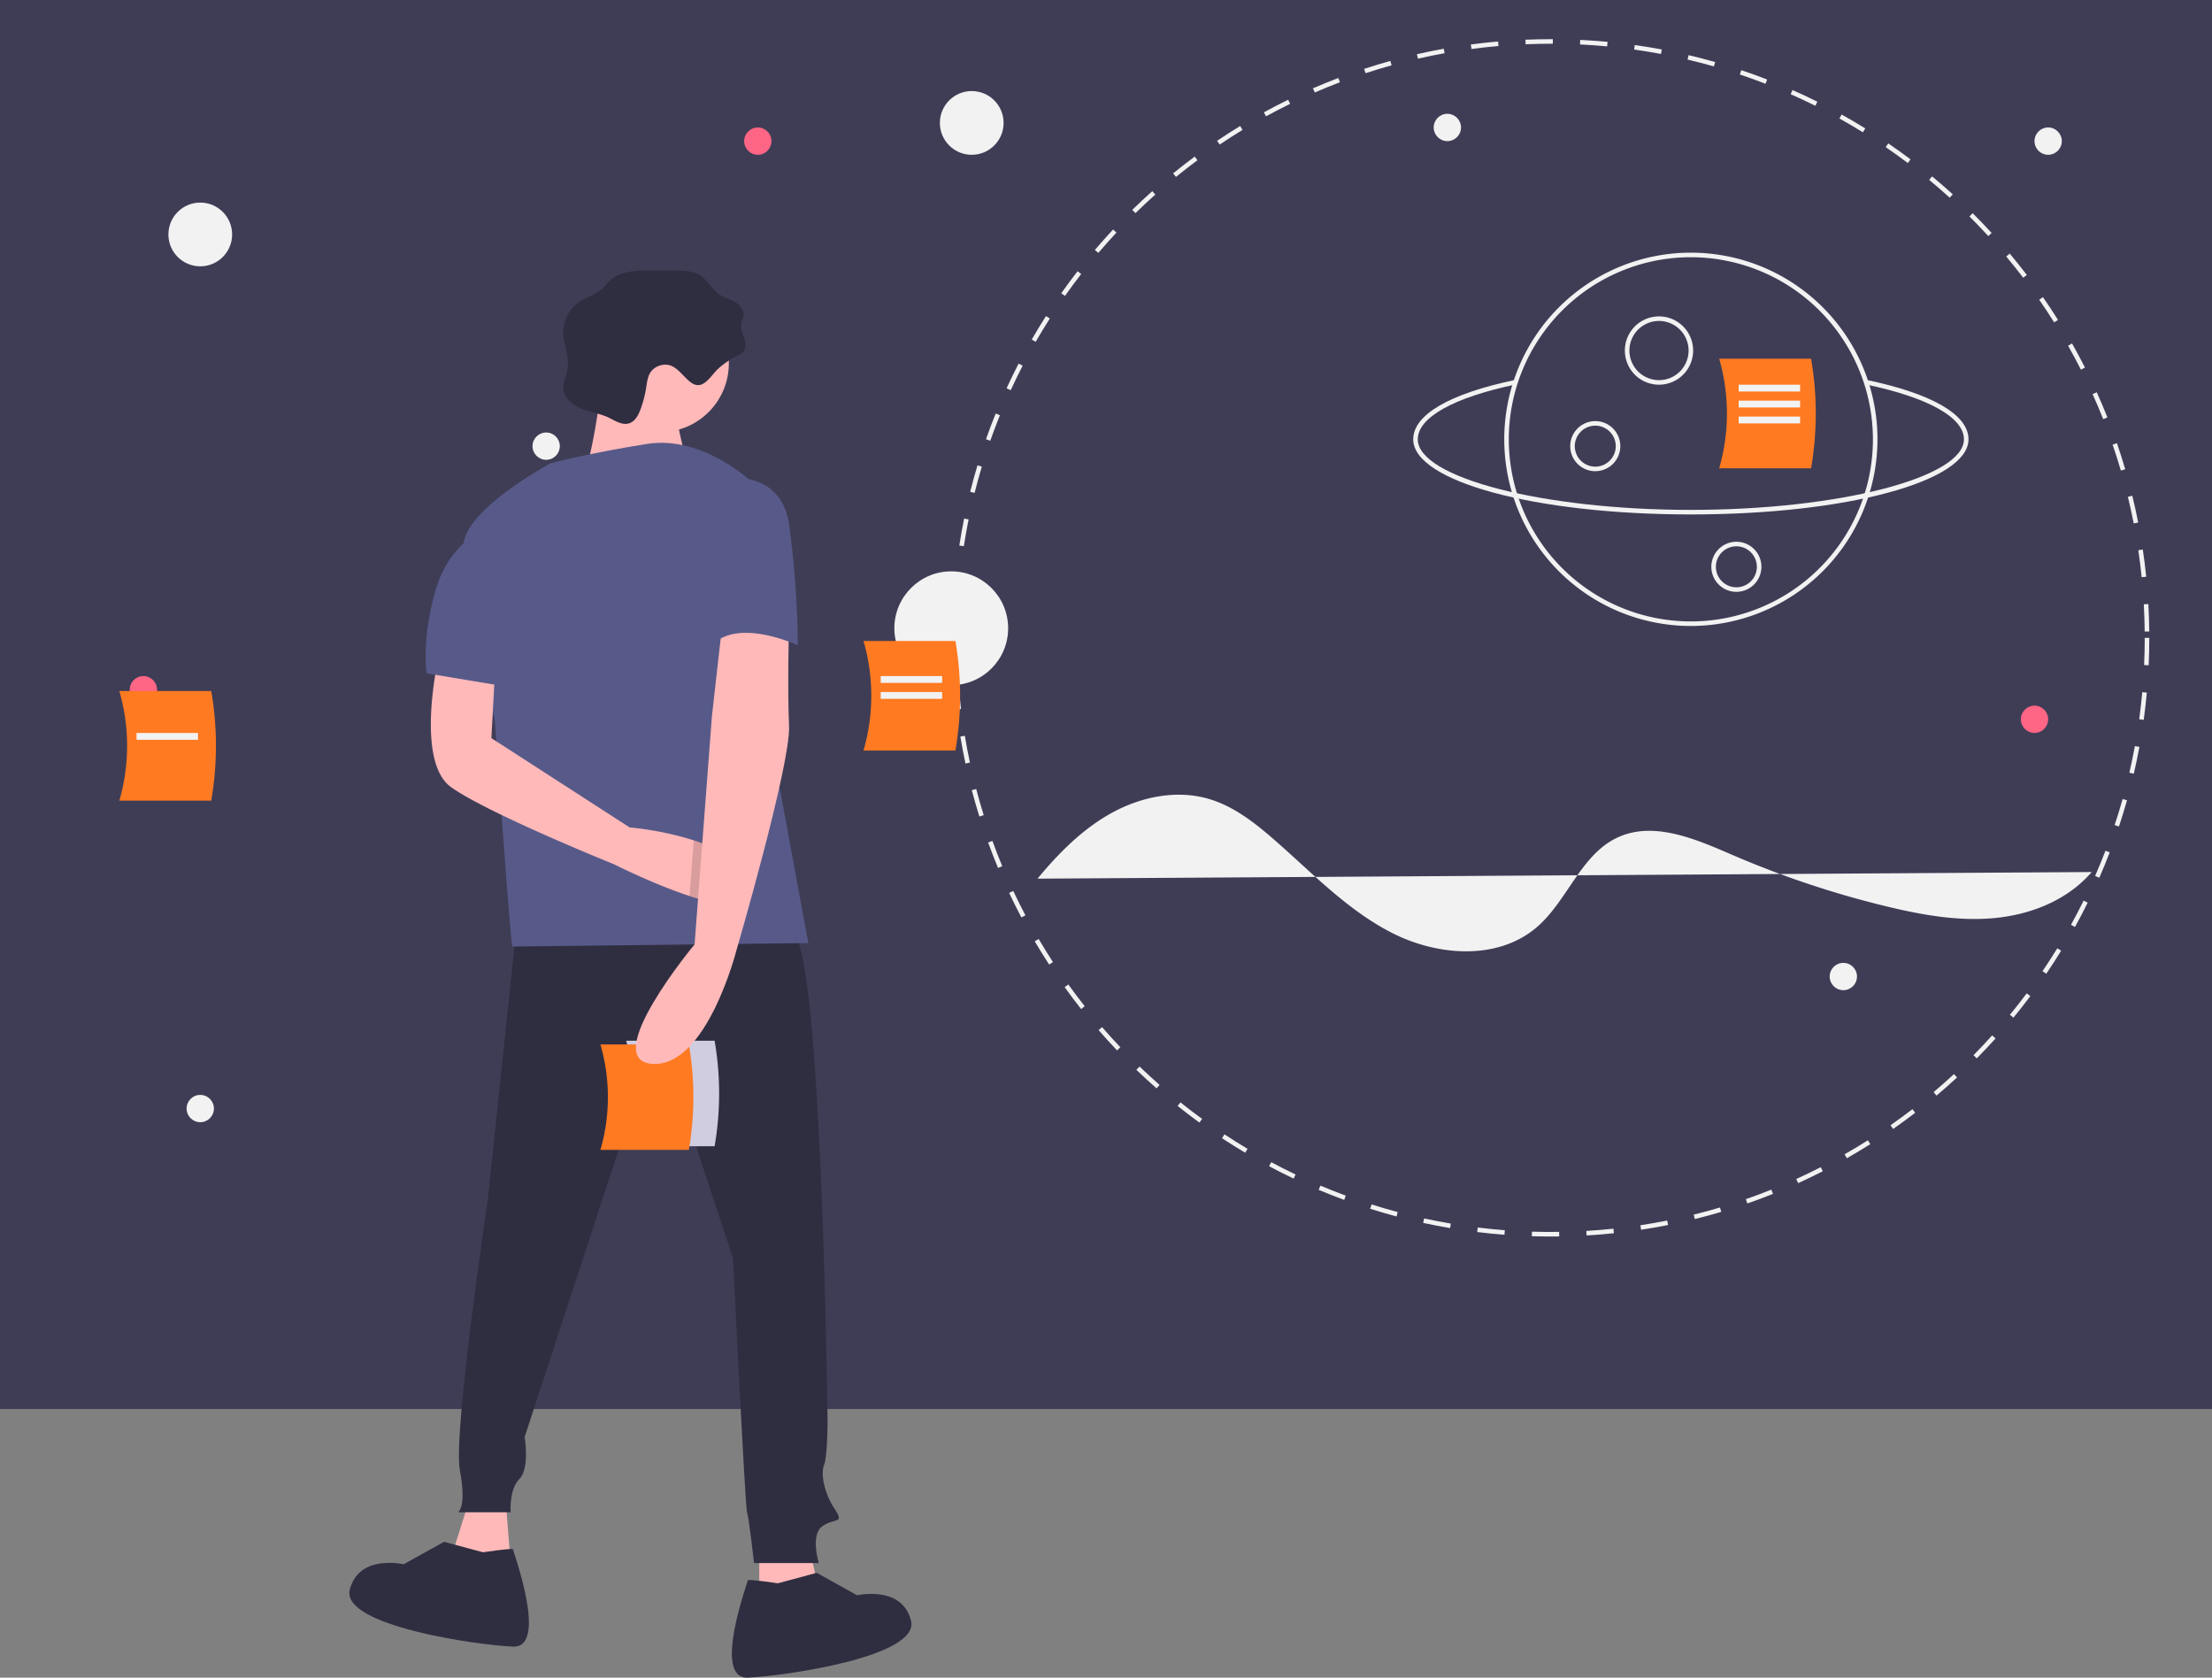 <svg id="a12144e9-3c86-4872-a88a-b0ed4a062895" data-name="Layer 1" xmlns="http://www.w3.org/2000/svg" width="972" height="737.014" viewBox="0 0 972 737.014"><rect x="0" y="0" width="972" height="737.014" fill="#808080" stroke="none"/><title>master_plan</title><rect width="972" height="619" fill="#3f3d56"/><circle cx="88" cy="103" r="14" fill="#f2f2f2"/><circle cx="427" cy="54" r="14" fill="#f2f2f2"/><circle cx="418" cy="276" r="25" fill="#f2f2f2"/><circle cx="333" cy="62" r="6" fill="#ff6584"/><circle cx="63" cy="303" r="6" fill="#ff6584"/><circle cx="894" cy="316" r="6" fill="#ff6584"/><circle cx="240" cy="196" r="6" fill="#f2f2f2"/><circle cx="900" cy="62" r="6" fill="#f2f2f2"/><circle cx="88" cy="487" r="6" fill="#f2f2f2"/><circle cx="810" cy="429" r="6" fill="#f2f2f2"/><circle cx="636" cy="56" r="6" fill="#f2f2f2"/><path d="M843,250.493a15,15,0,1,1,15-15A15.017,15.017,0,0,1,843,250.493Zm0-28a13,13,0,1,0,13,13A13.015,13.015,0,0,0,843,222.493Z" transform="translate(-114 -81.493)" fill="#f2f2f2"/><path d="M815,288.493a11,11,0,1,1,11-11A11.012,11.012,0,0,1,815,288.493Zm0-20a9,9,0,1,0,9,9A9.01,9.01,0,0,0,815,268.493Z" transform="translate(-114 -81.493)" fill="#f2f2f2"/><path d="M877,341.493a11,11,0,1,1,11-11A11.012,11.012,0,0,1,877,341.493Zm0-20a9,9,0,1,0,9,9A9.01,9.01,0,0,0,877,321.493Z" transform="translate(-114 -81.493)" fill="#f2f2f2"/><path d="M857,356.493a82,82,0,1,1,82-82A82.093,82.093,0,0,1,857,356.493Zm0-162a80,80,0,1,0,80,80A80.09,80.09,0,0,0,857,194.493Z" transform="translate(-114 -81.493)" fill="#f2f2f2"/><path d="M857,307.493c-68.411,0-122-14.495-122-33,0-10.783,15.905-20.048,44.786-26.09l.41,1.958C752.744,256.103,737,264.899,737,274.493c0,16.804,54.953,31,120,31s120-14.196,120-31c0-9.612-15.798-18.419-43.343-24.163l.408-1.958C963.042,254.415,979,263.691,979,274.493,979,292.998,925.411,307.493,857,307.493Z" transform="translate(-114 -81.493)" fill="#f2f2f2"/><path d="M795.441,624.709c-2.774,0-5.577-.044-8.328-.13l.062-1.998c3.95.123,7.981.157,11.95.103l.027,2Q797.3,624.709,795.441,624.709Zm15.745-.464-.117-1.996c3.956-.233,7.963-.562,11.909-.975l.209,1.988C819.211,623.68,815.173,624.011,811.186,624.245Zm-36.096-.312c-3.989-.306-8.021-.706-11.982-1.192l.244-1.984c3.932.481,7.932.88,11.891,1.183Zm60.039-2.199-.3-1.977c3.931-.597,7.892-1.289,11.77-2.06l.39,1.961C843.081,620.436,839.09,621.134,835.129,621.735Zm-83.935-.731c-3.941-.668-7.919-1.436-11.823-2.283l.424-1.955c3.875.842,7.822,1.604,11.733,2.266Zm107.548-3.962-.48-1.941c3.858-.954,7.738-2.009,11.532-3.134l.568,1.918C866.54,615.018,862.63,616.08,858.743,617.041Zm-131.076-1.146c-3.866-1.028-7.756-2.159-11.562-3.363l.603-1.906c3.778,1.194,7.638,2.316,11.474,3.336Zm154.158-5.701-.656-1.889c3.744-1.302,7.51-2.709,11.194-4.184l.742,1.857C889.393,607.464,885.598,608.882,881.825,610.194Zm-177.146-1.566c-3.754-1.38-7.532-2.869-11.228-4.426l.776-1.844c3.667,1.545,7.416,3.022,11.142,4.393ZM904.154,601.259l-.828-1.82c3.596-1.634,7.21-3.378,10.742-5.184l.91,1.781C911.419,597.856,907.777,599.613,904.154,601.259Zm-221.71-1.994c-3.609-1.72-7.231-3.549-10.766-5.438l.942-1.764c3.508,1.874,7.102,3.689,10.684,5.396Zm243.109-8.944-.99-1.736c3.448-1.968,6.891-4.036,10.229-6.148l1.068,1.689C932.496,586.254,929.028,588.339,925.552,590.321Zm-264.376-2.418c-3.433-2.042-6.87-4.195-10.216-6.399l1.101-1.67c3.32,2.188,6.731,4.324,10.138,6.351Zm284.699-10.439-1.145-1.639c3.247-2.269,6.487-4.645,9.631-7.061l1.219,1.586C952.414,572.784,949.148,575.178,945.876,577.463Zm-304.826-2.816c-3.228-2.345-6.453-4.801-9.585-7.302l1.248-1.562c3.108,2.481,6.309,4.919,9.512,7.245ZM964.953,562.801l-1.289-1.529c3.026-2.554,6.038-5.215,8.953-7.91l1.357,1.469C971.038,557.546,968.003,560.228,964.953,562.801Zm-342.728-3.186c-3.006-2.633-5.993-5.371-8.877-8.14l1.385-1.443c2.862,2.748,5.826,5.466,8.81,8.079Zm360.401-13.161-1.424-1.404c2.79-2.827,5.55-5.753,8.201-8.695l1.486,1.338C988.217,540.658,985.437,543.606,982.626,546.454Zm-377.773-3.512c-2.758-2.9-5.482-5.898-8.097-8.91l1.511-1.311c2.594,2.989,5.297,5.964,8.035,8.842Zm393.893-14.38-1.545-1.27c2.521-3.067,5.002-6.232,7.378-9.409l1.602,1.197C1003.787,522.282,1001.286,525.473,998.746,528.563Zm-409.671-3.797c-2.477-3.13-4.916-6.361-7.25-9.604l1.623-1.168c2.316,3.218,4.736,6.425,7.195,9.532Zm424.1-15.497-1.654-1.123c2.23-3.284,4.415-6.664,6.492-10.048l1.705,1.047C1017.623,502.554,1015.421,505.96,1013.174,509.269Zm-438.151-4.029c-2.179-3.341-4.312-6.778-6.34-10.22l1.723-1.016c2.013,3.415,4.129,6.827,6.292,10.142Zm450.766-16.511-1.75-.967c1.92-3.475,3.785-7.043,5.546-10.606l1.793.887C1029.605,481.632,1027.724,485.228,1025.79,488.729Zm-462.971-4.205c-1.865-3.525-3.674-7.143-5.375-10.75l1.809-.854c1.689,3.58,3.483,7.17,5.334,10.668Zm473.651-17.416-1.832-.803c1.594-3.64,3.124-7.367,4.549-11.078l1.867.717C1039.619,459.684,1038.076,463.44,1036.47,467.108Zm-483.902-4.315c-1.533-3.68-3.001-7.444-4.364-11.19l1.88-.684c1.352,3.718,2.809,7.453,4.33,11.104Zm492.551-18.216-1.898-.629c1.248-3.761,2.426-7.604,3.5-11.426l1.926.541C1047.563,436.913,1046.376,440.787,1045.119,444.576ZM544.352,440.194c-1.19-3.812-2.308-7.705-3.323-11.574l1.935-.508c1.007,3.84,2.117,7.704,3.298,11.486Zm507.286-18.795-1.948-.453c.896-3.854,1.714-7.791,2.434-11.698l1.967.361C1053.365,413.547,1052.54,417.513,1051.637,421.399Zm-513.394-4.494c-.834-3.906-1.589-7.886-2.243-11.83l1.973-.328c.65,3.915,1.399,7.864,2.227,11.74Zm517.752-19.184-1.982-.271c.538-3.917.992-7.911,1.351-11.872l1.992.18C1056.995,389.749,1056.537,393.774,1055.996,397.721Zm-521.694-4.566c-.472-3.959-.859-7.991-1.151-11.984l1.995-.146c.29,3.964.674,7.965,1.143,11.895Zm523.869-19.409-1.998-.09c.178-3.963.269-7.982.269-11.946h2C1058.441,365.703,1058.35,369.753,1058.17,373.745Zm-525.626-4.602c-.068-2.452-.103-4.954-.104-7.435q0-2.309.04-4.608l2,.035q-.04,2.282-.04,4.573c0,2.462.035,4.945.103,7.38Zm523.882-10.225c-.041-3.965-.174-7.984-.394-11.946l1.996-.111c.222,3.992.355,8.041.397,12.036ZM534.955,345.196l-1.996-.125c.25-3.996.594-8.032,1.023-11.997l1.988.215C535.545,337.224,535.203,341.23,534.955,345.196Zm520.142-10.135c-.399-3.943-.896-7.932-1.477-11.858l1.979-.292c.584,3.956,1.085,7.975,1.488,11.948ZM537.528,321.443l-1.977-.306c.613-3.957,1.325-7.944,2.116-11.854l1.96.396C538.842,313.56,538.136,317.517,537.528,321.443Zm514.074-10.016c-.763-3.901-1.623-7.829-2.559-11.672l1.943-.473c.942,3.873,1.81,7.831,2.578,11.761ZM542.265,298.026l-1.94-.486c.971-3.874,2.047-7.779,3.197-11.609l1.915.575C544.296,290.306,543.229,294.182,542.265,298.026Zm503.685-9.813c-1.115-3.808-2.334-7.639-3.622-11.387l1.891-.65c1.299,3.777,2.527,7.638,3.651,11.475ZM549.15,275.113l-1.887-.663c1.329-3.781,2.764-7.58,4.265-11.291l1.855.75C551.893,267.591,550.469,271.361,549.15,275.113Zm489.033-9.495c-1.459-3.681-3.021-7.375-4.645-10.979l1.824-.821c1.636,3.633,3.21,7.355,4.68,11.063ZM558.127,252.915l-1.817-.835c1.67-3.638,3.448-7.286,5.284-10.842l1.777.917C561.548,245.685,559.784,249.305,558.127,252.915Zm470.269-9.036c-1.79-3.531-3.687-7.069-5.637-10.515l1.74-.985c1.966,3.473,3.876,7.038,5.68,10.596Zm-459.291-12.229-1.733-.998c1.995-3.464,4.099-6.932,6.254-10.306l1.686,1.076C573.171,224.771,571.083,228.212,569.104,231.65Zm447.541-8.535c-2.113-3.364-4.326-6.716-6.577-9.962l1.643-1.14c2.269,3.271,4.499,6.648,6.628,10.038ZM581.977,211.491l-1.635-1.152c2.306-3.27,4.716-6.529,7.167-9.688l1.58,1.226C586.657,205.012,584.264,208.246,581.977,211.491Zm421.064-7.992c-2.41-3.157-4.92-6.295-7.462-9.327l1.533-1.285c2.561,3.056,5.09,6.217,7.519,9.398ZM596.63,192.6l-1.522-1.297c2.587-3.039,5.284-6.064,8.015-8.991l1.462,1.364C601.875,186.582,599.198,189.584,596.63,192.6Zm391.07-7.408c-2.687-2.924-5.474-5.823-8.282-8.614l1.41-1.419c2.83,2.813,5.638,5.733,8.345,8.679Zm-374.765-10.064-1.398-1.43c2.86-2.798,5.819-5.564,8.795-8.221l1.332,1.492C618.71,169.606,615.773,172.351,612.935,175.128Zm357.818-6.78c-2.944-2.67-5.984-5.304-9.035-7.828l1.275-1.541c3.073,2.543,6.137,5.197,9.104,7.888ZM630.753,159.217l-1.263-1.551c3.093-2.519,6.29-5.003,9.502-7.384l1.191,1.606C636.996,154.251,633.823,156.717,630.753,159.217Zm321.582-6.107c-3.177-2.392-6.445-4.739-9.715-6.976l1.129-1.65c3.295,2.253,6.588,4.618,9.789,7.029Zm-302.399-8.11-1.116-1.659c3.311-2.228,6.719-4.409,10.13-6.484l1.039,1.709C656.603,140.624,653.221,142.789,649.935,144.999Zm282.659-5.391c-3.38-2.092-6.851-4.131-10.315-6.062l.973-1.747c3.492,1.945,6.989,4,10.396,6.107Zm-262.271-7.01-.96-1.755c3.502-1.917,7.094-3.776,10.674-5.527l.879,1.797C677.363,128.85,673.799,130.696,670.323,132.598Zm241.37-4.634c-3.559-1.773-7.204-3.486-10.835-5.091l.809-1.829c3.659,1.617,7.333,3.343,10.919,5.13ZM691.745,122.12l-.795-1.835c3.66-1.586,7.404-3.108,11.128-4.522l.71,1.87C699.092,119.036,695.377,120.546,691.745,122.12Zm198.052-3.834c-3.703-1.436-7.493-2.806-11.266-4.072l.637-1.896c3.801,1.276,7.62,2.656,11.352,4.104ZM714.053,113.649l-.623-1.9c3.801-1.246,7.679-2.419,11.525-3.486l.535,1.927C721.673,111.248,717.825,112.412,714.053,113.649ZM867.117,110.675c-3.814-1.087-7.705-2.1-11.563-3.01l.459-1.946c3.889.916,7.809,1.937,11.653,3.032Zm-130.042-3.416-.445-1.95c3.896-.89,7.866-1.701,11.797-2.41l.355,1.968C744.88,105.572,740.942,106.376,737.075,107.26Zm106.788-2.067c-3.895-.731-7.861-1.381-11.791-1.933l.277-1.98c3.96.556,7.958,1.211,11.883,1.948Zm-83.275-2.176-.265-1.982c3.959-.528,7.985-.973,11.967-1.319l.174,1.992C768.512,102.052,764.517,102.492,760.587,103.016Zm59.616-1.147c-3.939-.371-7.949-.657-11.919-.849l.098-1.998c3.999.194,8.039.482,12.009.856Zm-35.814-.929-.084-1.998c3.676-.153,7.422-.231,11.136-.232l.905.001-.006,2-.899-.001C791.755,100.71,788.037,100.788,784.389,100.94Z" transform="translate(-114 -81.493)" fill="#f2f2f2"/><path d="M569.914,467.498c9.366-11.33,19.941-21.981,32.848-29.018s28.455-10.159,42.547-5.975c10.52,3.124,19.486,9.996,27.784,17.176,17.002,14.712,32.679,31.555,52.733,41.721s46.478,12.063,63.511-2.612c13.481-11.615,19.228-31.732,35.327-39.313,15.869-7.473,34.27.552,50.373,7.506a421.231,421.231,0,0,0,67.648,22.63c15.66,3.799,31.791,6.711,47.832,5.183s32.142-7.95,42.604-20.205" transform="translate(-114 -81.493)" fill="#f2f2f2"/><path d="M493.446,411.216h40.377a141.218,141.218,0,0,0,0-48.141H493.446A86.622,86.622,0,0,1,493.446,411.216Z" transform="translate(-114 -81.493)" fill="#ff7a21"/><path d="M166.446,433.216h40.377a141.218,141.218,0,0,0,0-48.141H166.446A86.622,86.622,0,0,1,166.446,433.216Z" transform="translate(-114 -81.493)" fill="#ff7a21"/><path d="M869.446,287.216h40.377a141.218,141.218,0,0,0,0-48.141H869.446A86.622,86.622,0,0,1,869.446,287.216Z" transform="translate(-114 -81.493)" fill="#ff7a21"/><polygon points="206.688 657.431 198.225 684.361 224.385 686.669 222.077 657.431 206.688 657.431" fill="#ffb9b9"/><polygon points="333.644 678.205 333.644 715.138 363.651 715.138 355.188 678.205 333.644 678.205" fill="#ffb9b9"/><path d="M340.693,491.168,328.383,608.121s-15.389,103.103-12.311,119.261-.769,18.466-.769,18.466h23.083s-.769-10.003,3.847-14.619,2.308-18.466,2.308-18.466L403.017,534.256l33.085,100.025s5.386,110.028,6.155,111.567,3.078,22.313,3.078,22.313H473.804s-3.847-12.311,1.539-16.158,10.003-.769,5.386-7.694-6.155-15.389-4.617-19.236,1.539-19.236,1.539-19.236-2.308-207.745-15.389-214.67S340.693,491.168,340.693,491.168Z" transform="translate(-114 -81.493)" fill="#2f2e41"/><path d="M455.775,777.057s-13.157-1.973-13.157-1.316-15.788,43.417,0,42.759,75.65-9.21,71.703-24.997-23.682-11.183-23.682-11.183l-17.761-9.867Z" transform="translate(-114 -81.493)" fill="#2f2e41"/><path d="M326.241,763.432s13.157-1.973,13.157-1.316,15.788,43.417,0,42.759-75.65-9.21-71.703-24.997,23.682-11.183,23.682-11.183l17.761-9.867Z" transform="translate(-114 -81.493)" fill="#2f2e41"/><path d="M389.155,585.029h38.856a135.9,135.9,0,0,0,0-46.328h-38.856A83.36,83.36,0,0,1,389.155,585.029Z" transform="translate(-114 -81.493)" fill="#d0cde1"/><path d="M377.84,586.645h38.856a135.9,135.9,0,0,0,0-46.328H377.84A83.36,83.36,0,0,1,377.84,586.645Z" transform="translate(-114 -81.493)" fill="#ff7a21"/><circle cx="289.995" cy="159.596" r="30.279" fill="#ffb9b9"/><path d="M379.934,237.258s-5.386,53.86-12.311,57.707,53.09,7.694,53.09,7.694-14.619-49.243-10.003-53.86S379.934,237.258,379.934,237.258Z" transform="translate(-114 -81.493)" fill="#ffb9b9"/><path d="M444.566,293.426s-21.544-20.775-46.166-16.927-42.318,8.464-42.318,8.464-37.702,20.005-38.471,36.163,13.85,76.943,13.85,76.943,6.925,99.256,7.694,99.256S469.188,495.785,469.188,495.785L445.335,366.521Z" transform="translate(-114 -81.493)" fill="#575a89"/><path d="M439.534,478.573c-4.986,1.347-13.58-.516-22.552-3.455-16.004-5.255-33.201-13.957-33.201-13.957S328.383,438.847,312.225,427.306s-5.386-57.707-5.386-57.707l24.622,7.694-1.539,28.469,60.785,39.241a137.128,137.128,0,0,1,28.138,5.655c10.233,3.362,20.174,8.602,23.767,16.65a15.574,15.574,0,0,1,1.185,3.855C444.527,475.411,442.804,477.68,439.534,478.573Z" transform="translate(-114 -81.493)" fill="#ffb9b9"/><path d="M442.612,467.308c-1.069,3.986-2.108,7.779-3.078,11.264-4.986,1.347-13.58-.516-22.552-3.455l1.862-24.46C429.078,454.02,439.018,459.26,442.612,467.308Z" transform="translate(-114 -81.493)" opacity="0.15"/><path d="M431.486,354.98l-4.617,40.78L419.213,496.379s-42.357,50.957-18.505,52.496,36.932-50.013,36.932-50.013,23.852-81.559,23.083-98.487,0-45.396,0-45.396Z" transform="translate(-114 -81.493)" fill="#ffb9b9"/><path d="M438.19,237.71a7.899,7.899,0,0,0,2.177-1.312c1.653-1.604,1.374-4.323.656-6.511s-1.767-4.452-1.253-6.697c.24-1.046.81-2.003.973-3.064.387-2.523-1.625-4.822-3.853-6.068s-4.79-1.859-6.895-3.302c-3.229-2.213-5.012-6.115-8.29-8.255-3.206-2.092-7.279-2.157-11.107-2.153l-11.428.013c-5.972.007-12.535.228-16.98,4.217-1.352,1.213-2.423,2.716-3.792,3.909-2.757,2.404-6.479,3.364-9.541,5.366a16.547,16.547,0,0,0-7.347,13.935c.108,5.071,2.58,9.997,1.938,15.028-.431,3.375-2.253,6.618-1.774,9.986.568,3.995,4.232,6.857,7.99,8.326s7.855,1.997,11.512,3.703c2.985,1.393,6.103,3.613,9.249,2.638,2.662-.825,4.122-3.635,5.076-6.254a51.037,51.037,0,0,0,2.446-9.442c.383-2.407.637-4.959,2.051-6.945a7.996,7.996,0,0,1,7.15-3.084c6.171.542,9.644,11.052,15.319,8.566,2.814-1.232,4.976-4.921,7.23-6.932A36.297,36.297,0,0,1,438.19,237.71Z" transform="translate(-114 -81.493)" fill="#2f2e41"/><path d="M326.844,314.2s-15.389,5.386-21.544,26.93-3.847,36.163-3.847,36.163l32.316,5.386Z" transform="translate(-114 -81.493)" fill="#575a89"/><path d="M429.177,291.887s27.699-6.155,31.546,20.005a418.743,418.743,0,0,1,3.847,53.09s-26.16-12.311-37.702,0Z" transform="translate(-114 -81.493)" fill="#575a89"/><rect x="387" y="297" width="27" height="3" fill="#f2f2f2"/><rect x="60" y="322" width="27" height="3" fill="#f2f2f2"/><rect x="387" y="304" width="27" height="3" fill="#f2f2f2"/><rect x="764" y="169" width="27" height="3" fill="#f2f2f2"/><rect x="764" y="183" width="27" height="3" fill="#f2f2f2"/><rect x="764" y="176" width="27" height="3" fill="#f2f2f2"/></svg>